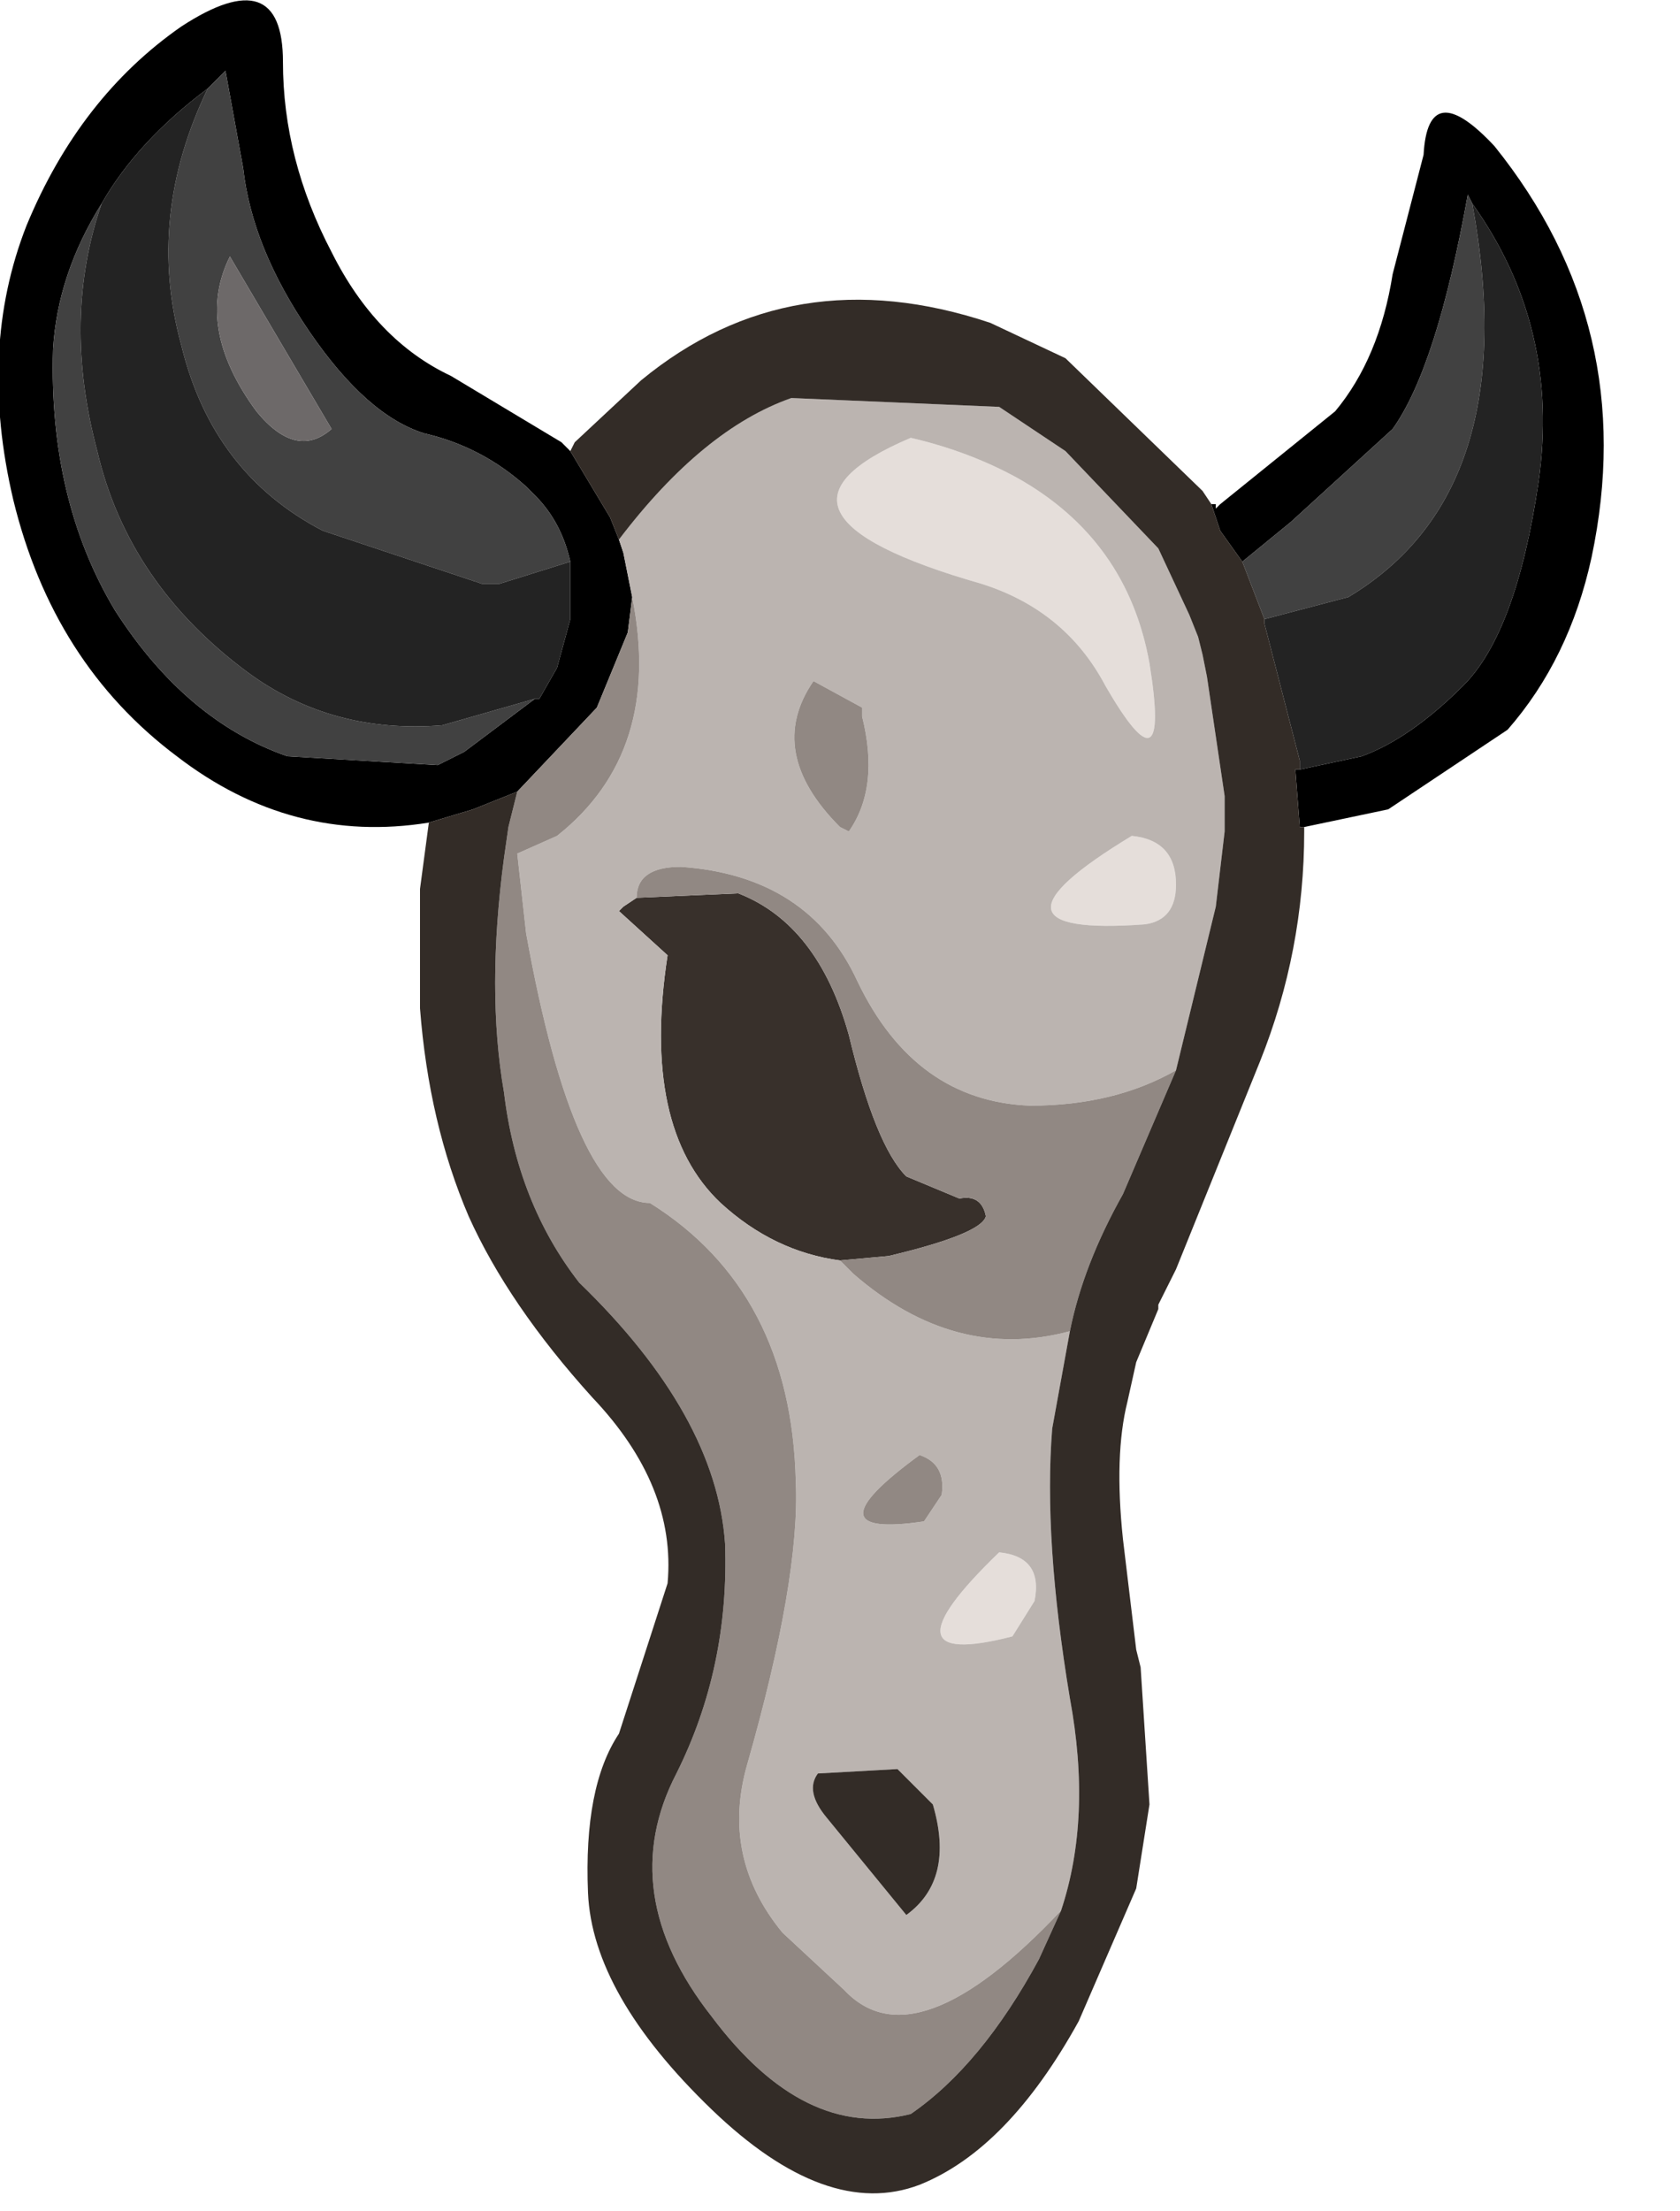<?xml version="1.0" encoding="utf-8"?>
<svg version="1.1" id="Layer_1"
xmlns="http://www.w3.org/2000/svg"
xmlns:xlink="http://www.w3.org/1999/xlink"
xmlns:author="http://www.sothink.com"
width="19px" height="25px"
xml:space="preserve">
<g id="2745" transform="matrix(1, 0, 0, 1, -3.45, 1.1)">
<path style="fill:#000000;fill-opacity:1" d="M10.35,4.75L10.45 5L10.5 5.15L10.6 5.65L10.55 6.05L10.2 6.9L9.3 7.85L8.8 8.05L8.3 8.2Q6.75 8.45 5.45 7.45Q4.05 6.4 3.6 4.55Q3.2 2.85 3.75 1.45Q4.35 0 5.5 -0.8Q6.65 -1.55 6.65 -0.4Q6.65 0.7 7.2 1.75Q7.7 2.75 8.55 3.15L9.8 3.9L9.9 4L10.35 4.75M17.15,4.6L17.2 4.6L17.2 4.65L17.25 4.6L18.55 3.55Q19.05 2.95 19.2 2L19.55 0.65Q19.6 -0.25 20.35 0.55Q22 2.6 21.45 5.2Q21.2 6.35 20.5 7.15L19.15 8.05L18.2 8.25L18.15 8.25L18.1 7.6L18.15 7.6L18.85 7.45Q19.4 7.25 20 6.65Q20.6 6.05 20.85 4.35Q21.1 2.6 20.1 1.2L20.05 1.1Q19.7 3.05 19.2 3.75L18.05 4.8L17.5 5.25L17.25 4.9L17.15 4.6M4.6,1.2Q4.1 2 4.05 2.85Q4 4.55 4.75 5.8Q5.55 7.05 6.7 7.45L8.4 7.55L8.7 7.4L9.5 6.8L9.55 6.8L9.75 6.45L9.9 5.9L9.9 5.4L9.9 5.25Q9.8 4.8 9.5 4.5L9.4 4.4Q8.9 3.95 8.25 3.8Q7.6 3.6 6.95 2.65Q6.3 1.7 6.2 0.8L6 -0.3L5.8 -0.1Q5 0.5 4.6 1.2" />
<path style="fill:#414141;fill-opacity:1" d="M9.1,5.5L8.9 5.5L7.1 4.9Q5.85 4.25 5.5 2.8Q5.1 1.35 5.8 -0.1L6 -0.3L6.2 0.8Q6.3 1.7 6.95 2.65Q7.6 3.6 8.25 3.8Q8.9 3.95 9.4 4.4L9.5 4.5Q9.8 4.8 9.9 5.25L9.1 5.5M4.55,4Q4.9 5.5 6.25 6.5Q7.2 7.2 8.45 7.1L9.5 6.8L8.7 7.4L8.4 7.55L6.7 7.45Q5.55 7.05 4.75 5.8Q4 4.55 4.05 2.85Q4.1 2 4.6 1.2Q4.15 2.5 4.55 4M18.7,5.65L17.75 5.9L17.5 5.25L18.05 4.8L19.2 3.75Q19.7 3.05 20.05 1.1L20.1 1.2Q20.7 4.45 18.7 5.65M7.2,3.75L6.05 1.8Q5.65 2.6 6.35 3.55Q6.8 4.1 7.2 3.75" />
<path style="fill:#232323;fill-opacity:1" d="M4.6,1.2Q5 0.5 5.8 -0.1Q5.1 1.35 5.5 2.8Q5.85 4.25 7.1 4.9L8.9 5.5L9.1 5.5L9.9 5.25L9.9 5.4L9.9 5.9L9.75 6.45L9.55 6.8L9.5 6.8L8.45 7.1Q7.2 7.2 6.25 6.5Q4.9 5.5 4.55 4Q4.15 2.5 4.6 1.2M20.1,1.2Q21.1 2.6 20.85 4.35Q20.6 6.05 20 6.65Q19.4 7.25 18.85 7.45L18.15 7.6L18.15 7.5L17.75 5.95L17.75 5.9L18.7 5.65Q20.7 4.45 20.1 1.2" />
<path style="fill:#6D6969;fill-opacity:1" d="M6.35,3.55Q5.65 2.6 6.05 1.8L7.2 3.75Q6.8 4.1 6.35 3.55" />
<path style="fill:#38302B;fill-opacity:1" d="M11.8,9Q12.7 9.35 13.05 10.6Q13.35 11.85 13.7 12.2L14.3 12.45Q14.55 12.4 14.6 12.65Q14.55 12.85 13.5 13.1L12.95 13.15Q12.2 13.05 11.6 12.5Q10.7 11.65 11 9.7L10.45 9.2L10.5 9.15L10.65 9.05L11.8 9" />
<path style="fill:#E5DEDA;fill-opacity:1" d="M13.75,3.85Q14.4 4 14.95 4.3Q16.2 5 16.45 6.4Q16.7 7.95 15.95 6.65Q15.5 5.8 14.55 5.5Q11.75 4.7 13.75 3.85M16.75,8.9Q16.75 9.3 16.4 9.35Q14.35 9.5 16.25 8.35Q16.75 8.4 16.75 8.9M14.9,17.4Q13.35 17.8 14.75 16.45Q15.25 16.5 15.15 17L14.9 17.4" />
<path style="fill:#BBB4B0;fill-opacity:1" d="M15.55,13.95L15.35 15.05Q15.25 16.3 15.55 18.1Q15.8 19.45 15.45 20.5Q13.8 22.25 13 21.4L12.3 20.75Q11.6 19.9 11.9 18.85Q12.5 16.75 12.45 15.65Q12.4 13.5 10.8 12.5Q9.95 12.5 9.4 9.45L9.3 8.55L9.75 8.35Q10.95 7.4 10.6 5.65L10.5 5.15L10.45 5Q11.4 3.75 12.4 3.4L14.75 3.5L15.5 4L16.55 5.1L16.9 5.85L17 6.1L17.05 6.3L17.1 6.55L17.3 7.9L17.3 8.3L17.2 9.15L16.75 11Q16.05 11.4 15.1 11.4Q13.8 11.35 13.15 10Q12.6 8.8 11.15 8.7Q10.65 8.7 10.65 9.05L10.5 9.15L10.45 9.2L11 9.7Q10.7 11.65 11.6 12.5Q12.2 13.05 12.95 13.15L13.1 13.3Q14.25 14.3 15.55 13.95M14.55,5.5Q15.5 5.8 15.95 6.65Q16.7 7.95 16.45 6.4Q16.2 5 14.95 4.3Q14.4 4 13.75 3.85Q11.75 4.7 14.55 5.5M13.05,8.3Q13.4 7.8 13.2 7L13.2 6.9L12.65 6.6Q12.1 7.4 12.95 8.25L13.05 8.3M16.25,8.35Q14.35 9.5 16.4 9.35Q16.75 9.3 16.75 8.9Q16.75 8.4 16.25 8.35M15.15,17Q15.25 16.5 14.75 16.45Q13.35 17.8 14.9 17.4L15.15 17M14.1,15.8Q14.15 15.45 13.85 15.35Q12.55 16.3 13.9 16.1L14.1 15.8M14,19.3L13.6 18.9L12.7 18.95Q12.55 19.15 12.8 19.45L13.7 20.55Q14.25 20.15 14 19.3" />
<path style="fill:#918883;fill-opacity:1" d="M15.45,20.5L15.2 21.05Q14.55 22.25 13.75 22.8Q12.55 23.1 11.5 21.7Q10.4 20.3 11.1 18.95Q11.7 17.75 11.65 16.35Q11.55 14.9 10 13.4Q9.3 12.5 9.15 11.25Q8.95 10.1 9.15 8.6L9.2 8.25L9.3 7.85L10.2 6.9L10.55 6.05L10.6 5.65Q10.95 7.4 9.75 8.35L9.3 8.55L9.4 9.45Q9.95 12.5 10.8 12.5Q12.4 13.5 12.45 15.65Q12.5 16.75 11.9 18.85Q11.6 19.9 12.3 20.75L13 21.4Q13.8 22.25 15.45 20.5M13.1,13.3L12.95 13.15L13.5 13.1Q14.55 12.85 14.6 12.65Q14.55 12.4 14.3 12.45L13.7 12.2Q13.35 11.85 13.05 10.6Q12.7 9.35 11.8 9L10.65 9.05Q10.65 8.7 11.15 8.7Q12.6 8.8 13.15 10Q13.8 11.35 15.1 11.4Q16.05 11.4 16.75 11L16.15 12.4Q15.7 13.2 15.55 13.95Q14.25 14.3 13.1 13.3M12.95,8.25Q12.1 7.4 12.65 6.6L13.2 6.9L13.2 7Q13.4 7.8 13.05 8.3L12.95 8.25M13.9,16.1Q12.55 16.3 13.85 15.35Q14.15 15.45 14.1 15.8L13.9 16.1" />
<path style="fill:#332C27;fill-opacity:1" d="M17.75,5.9L17.75 5.95L18.15 7.5L18.15 7.6L18.1 7.6L18.15 8.25L18.2 8.25L18.2 8.3Q18.2 9.65 17.7 10.9L16.75 13.25L16.55 13.65L16.55 13.7L16.3 14.3L16.2 14.75Q16.05 15.35 16.15 16.3L16.3 17.55L16.35 17.75L16.45 19.3L16.3 20.25L15.65 21.75Q14.85 23.2 13.85 23.6Q12.8 24 11.5 22.75Q10.15 21.45 10.1 20.3Q10.05 19.1 10.45 18.5L11 16.8Q11.1 15.7 10.15 14.7Q9.2 13.65 8.75 12.65Q8.3 11.6 8.2 10.3L8.2 8.95L8.3 8.2L8.8 8.05L9.3 7.85L9.2 8.25L9.15 8.6Q8.95 10.1 9.15 11.25Q9.3 12.5 10 13.4Q11.55 14.9 11.65 16.35Q11.7 17.75 11.1 18.95Q10.4 20.3 11.5 21.7Q12.55 23.1 13.75 22.8Q14.55 22.25 15.2 21.05L15.45 20.5Q15.8 19.45 15.55 18.1Q15.25 16.3 15.35 15.05L15.55 13.95Q15.7 13.2 16.15 12.4L16.75 11L17.2 9.15L17.3 8.3L17.3 7.9L17.1 6.55L17.05 6.3L17 6.1L16.9 5.85L16.55 5.1L15.5 4L14.75 3.5L12.4 3.4Q11.4 3.75 10.45 5L10.35 4.75L9.9 4L9.95 3.9L10.7 3.2Q12.4 1.8 14.65 2.55L15.5 2.95L17.05 4.45L17.15 4.6L17.25 4.9L17.5 5.25L17.75 5.9M13.7,20.55L12.8 19.45Q12.55 19.15 12.7 18.95L13.6 18.9L14 19.3Q14.25 20.15 13.7 20.55" />
</g>
</svg>
